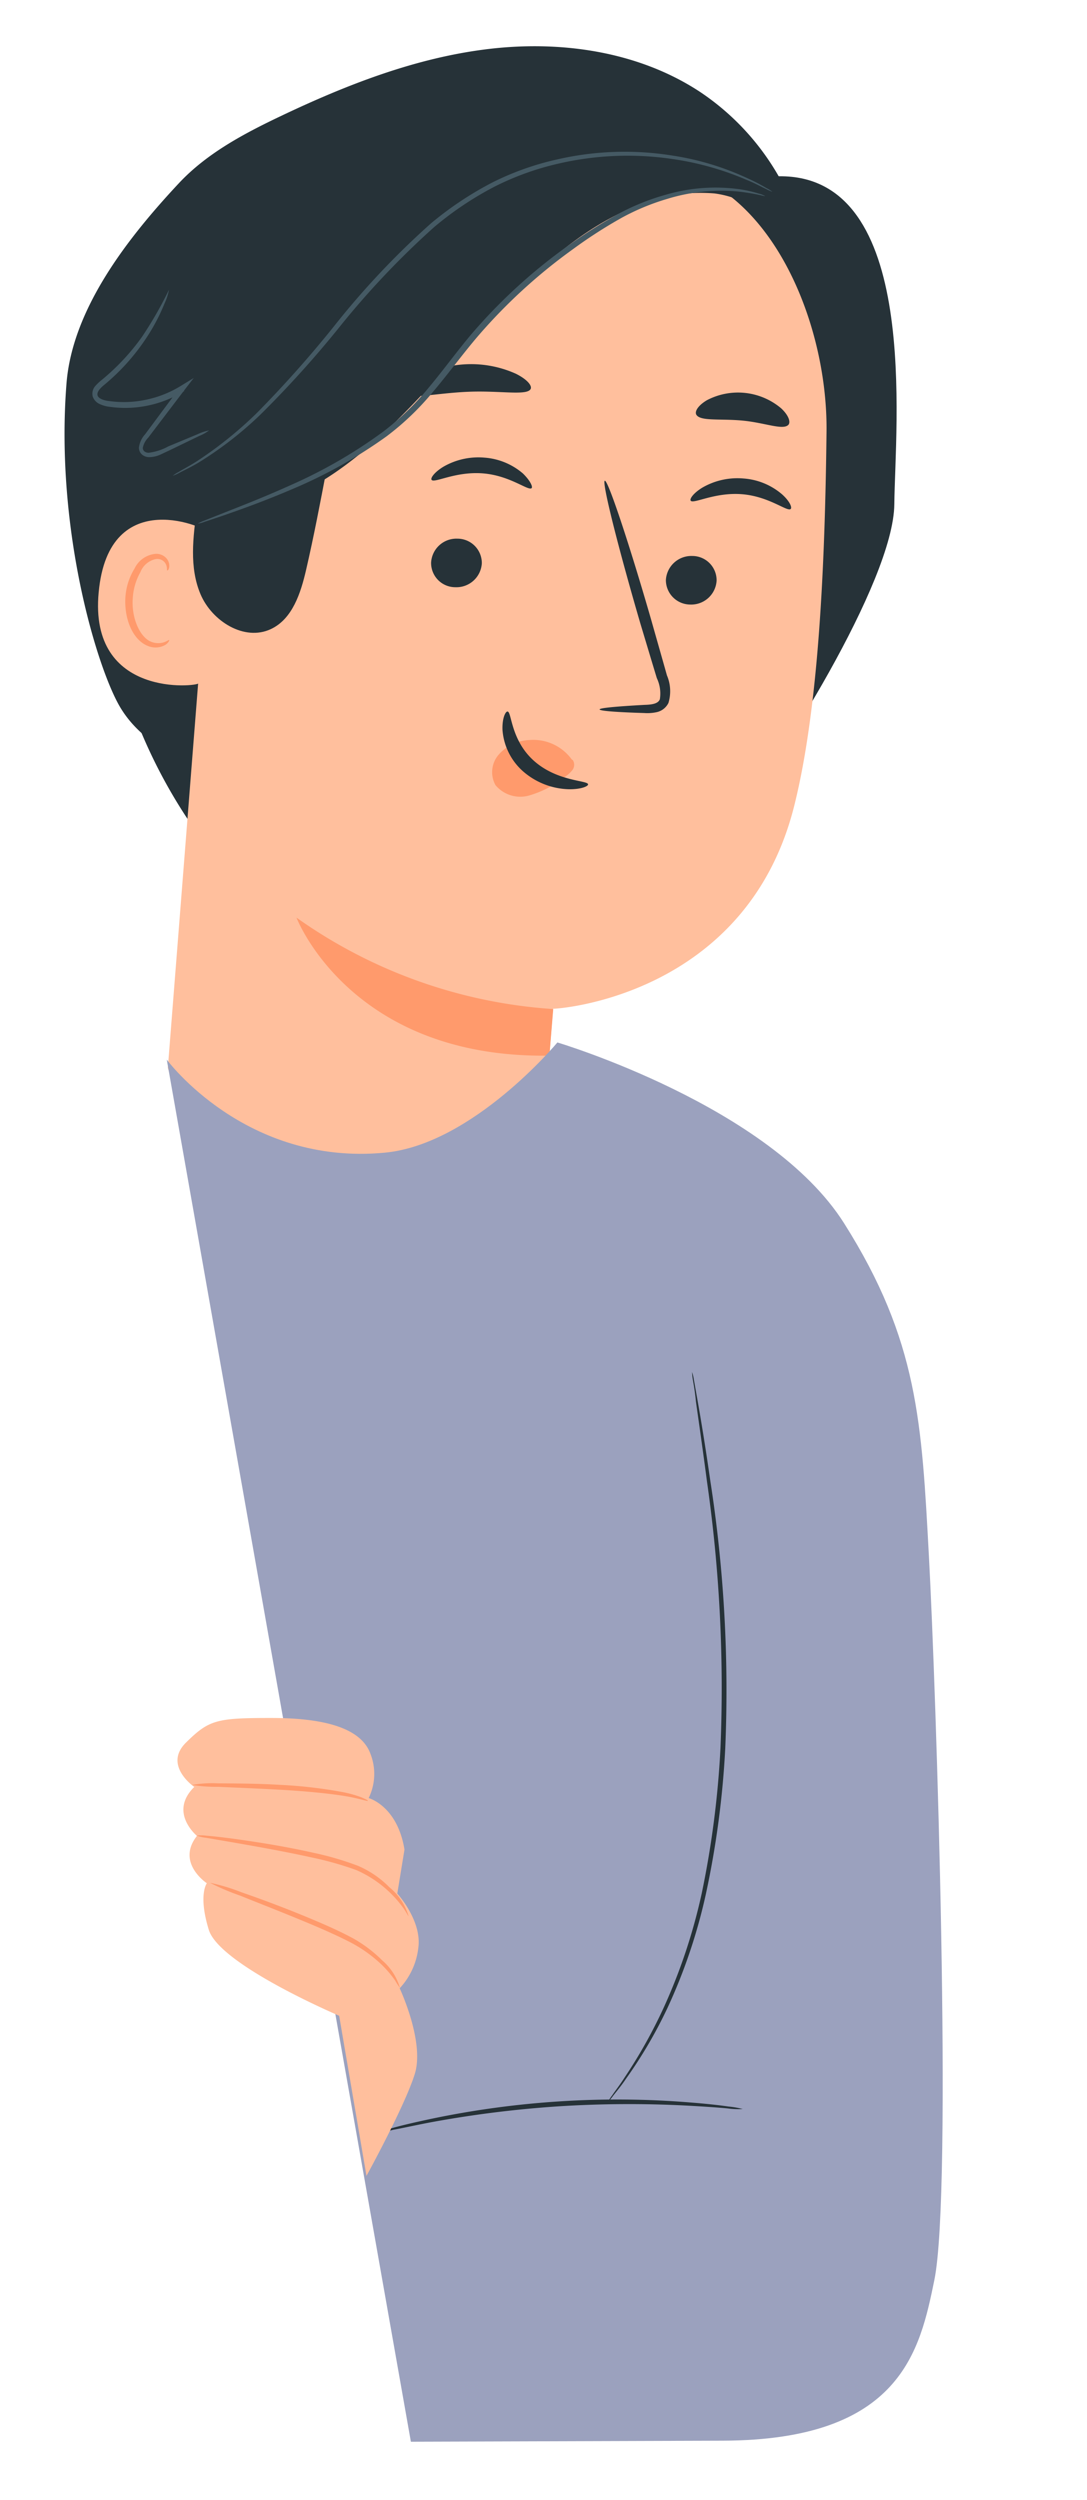 <svg xmlns="http://www.w3.org/2000/svg" width="114.543" height="263.384" viewBox="0 0 114.543 263.384">
  <g id="freepik--character-1--inject-2" transform="matrix(0.985, -0.174, 0.174, 0.985, -30.392, -89.473)">
    <path id="Path_41" data-name="Path 41" d="M135.413,183.47l19.91,24.7q-6.69,10-13.37,20.09a55.18,55.18,0,0,1-6.54-44.79Z" transform="translate(-119.058 -38.82)" fill="#263238"/>
    <path id="Path_42" data-name="Path 42" d="M149.43,154.52c-5.61-5.28-13.38-7.85-21.07-8.29s-15.37,1.09-22.8,3.14c-4.17,1.15-8.38,2.51-11.84,5.11-6.31,4.74-13.34,11.07-15.32,18.7-3.92,15.11-2,30.48-.31,34.72,2.15,5.44,8.35,8.39,13.54,11.1l66-45.72A26.5,26.5,0,0,0,149.43,154.52Z" transform="translate(-64.165 -38.82)" fill="#263238"/>
    <path id="Path_43" data-name="Path 43" d="M85.783,164.75,74.2,159.41c2.51,17.55-5.11,54.18-5.67,71.9,6.17-5.31,21.73-22.41,23.22-30.43S100.563,167.17,85.783,164.75Z" transform="translate(6.152 -38.82)" fill="#263238"/>
    <path id="Path_44" data-name="Path 44" d="M156.713,192.34c2.41-12.34-1.82-29.34-14.25-31.16l-29.84-.18a21.494,21.494,0,0,0-20.59,15c-.15.45,0-.12-.13.23l-4,26.81-11.14,43c1.64,12.28,17.91,20,33.69,27,.37-1,3.27-10.15,3.27-10.15s4.09-16,4.09-15.93,20.42,2.49,28.87-16.93C150.913,220.42,154.123,206.05,156.713,192.34Z" transform="translate(-64.558 -38.82)" fill="#ffbf9d"/>
    <path id="Path_45" data-name="Path 45" d="M96.747,205.55a2.68,2.68,0,0,1-3.18,2,2.58,2.58,0,0,1-2.07-3,2.69,2.69,0,0,1,3.18-2,2.56,2.56,0,0,1,2.07,3Z" transform="translate(-18.682 -38.82)" fill="#263238"/>
    <path id="Path_46" data-name="Path 46" d="M92.65,199.48c-.41.25-2-1.71-4.79-2.43s-5.21.16-5.42-.26c-.11-.19.37-.72,1.43-1.14a7.36,7.36,0,0,1,4.45-.2,7,7,0,0,1,3.71,2.35C92.72,198.68,92.85,199.37,92.65,199.48Z" transform="translate(-5.595 -38.82)" fill="#263238"/>
    <path id="Path_47" data-name="Path 47" d="M120.794,199.45a2.68,2.68,0,0,1-3.18,2,2.55,2.55,0,0,1-2.07-3,2.67,2.67,0,0,1,3.17-2,2.57,2.57,0,0,1,2.08,3Z" transform="translate(-66.768 -38.82)" fill="#263238"/>
    <path id="Path_48" data-name="Path 48" d="M119.173,192.57c-.41.25-2-1.71-4.8-2.43s-5.2.16-5.42-.26c-.11-.19.38-.72,1.44-1.14a7.36,7.36,0,0,1,4.45-.2,7,7,0,0,1,3.7,2.35C119.173,191.77,119.343,192.45,119.173,192.57Z" transform="translate(-58.608 -38.82)" fill="#263238"/>
    <path id="Path_49" data-name="Path 49" d="M98.279,216.77c0-.16,1.84,0,4.75.35.73.11,1.44.14,1.69-.31a3.78,3.78,0,0,0,.07-2.24c-.23-1.9-.46-3.89-.71-6-.93-8.49-1.41-15.39-1.07-15.43s1.37,6.86,2.27,15.33c.21,2.09.42,4.08.61,6a4.25,4.25,0,0,1-.35,2.89,1.81,1.81,0,0,1-1.44.74,4.661,4.661,0,0,1-1.26-.14C100,217.37,98.279,216.93,98.279,216.77Z" transform="translate(-34.714 -38.82)" fill="#263238"/>
    <path id="Path_50" data-name="Path 50" d="M116.3,232.81s3,15.62,23.71,18.95l1.25-4.76a52.67,52.67,0,0,1-24.96-14.19Z" transform="translate(-87.995 -38.82)" fill="#ff9a6c"/>
    <path id="Path_51" data-name="Path 51" d="M120.3,182.25c-.47.69-3.17-.39-6.55-.84s-6.26-.25-6.52-1c-.11-.38.54-1,1.8-1.43a11.5,11.5,0,0,1,10,1.43C120.062,181.17,120.512,181.92,120.3,182.25Z" transform="translate(-58.006 -38.82)" fill="#263238"/>
    <path id="Path_52" data-name="Path 52" d="M90.434,190.7c-.66.51-2.41-.65-4.72-1.28s-4.38-.68-4.66-1.46c-.12-.37.36-.92,1.37-1.3a7.05,7.05,0,0,1,7.55,2.2C90.624,189.72,90.724,190.45,90.434,190.7Z" transform="translate(-2.058 -38.82)" fill="#263238"/>
    <path id="Path_53" data-name="Path 53" d="M149.322,172.43c-.44-3.36-3.3-6.06-6.54-7.08a17.89,17.89,0,0,0-10,.28c-13.87,3.83-24.44,19-38.23,23.14-3.38,1-6.77-1.61-9.87.09s-5.7,5-5.14,8.52a29.121,29.121,0,0,1-2.31-8.06,9.89,9.89,0,0,1,2.39-7.8c1.5-1.52,3.67-2.41,4.69-4.28.9-1.64.68-3.66,1.23-5.45a12.13,12.13,0,0,1,3.2-4.68c6.81-7,15.17-12.82,24.64-15.3a35.34,35.34,0,0,1,18.95,0A27.08,27.08,0,0,1,147.412,163c2,3.18,4.14,6.47,1.88,9.48" transform="translate(-57.846 -38.82)" fill="#263238"/>
    <path id="Path_54" data-name="Path 54" d="M156.316,191.44c-.06-.63-9.62-7.19-12.68,4-3,10.86,8.58,11.58,8.68,11.27S156.316,191.44,156.316,191.44Z" transform="translate(-129.891 -38.82)" fill="#ffbf9d"/>
    <path id="Path_55" data-name="Path 55" d="M151.955,201.68c0-.05-.22.08-.58.14a2,2,0,0,1-1.43-.36c-1-.73-1.51-2.81-1-4.79a6.36,6.36,0,0,1,1.27-2.56,2.23,2.23,0,0,1,1.81-1.07,1,1,0,0,1,1,.82c.06.34-.06.54,0,.57s.28-.11.32-.59a1.24,1.24,0,0,0-.25-.79,1.43,1.43,0,0,0-1-.56,2.73,2.73,0,0,0-2.43,1.15,6.58,6.58,0,0,0-1.48,2.85c-.52,2.21,0,4.56,1.49,5.44a2.08,2.08,0,0,0,1.81.18C151.865,201.93,151.985,201.71,151.955,201.68Z" transform="translate(-131.77 -38.82)" fill="#ff9a6c"/>
    <path id="Path_56" data-name="Path 56" d="M78.58,184.71a4.319,4.319,0,0,0,.75-.19c.49-.16,1.22-.35,2.13-.69a38.609,38.609,0,0,0,7.28-3.82,110.561,110.561,0,0,0,9.63-7.47,88.371,88.371,0,0,1,11.91-8.85,34.72,34.72,0,0,1,7-3.08,29.38,29.38,0,0,1,7-1.21,32.24,32.24,0,0,1,11.91,1.6,30.86,30.86,0,0,1,7.34,3.53c.82.51,1.41,1,1.82,1.28a4.858,4.858,0,0,0,.65.44,3.581,3.581,0,0,0-.58-.52,18.194,18.194,0,0,0-1.78-1.36,28.87,28.87,0,0,0-7.33-3.71,31.75,31.75,0,0,0-12.06-1.72,29.481,29.481,0,0,0-7.13,1.2,35.73,35.73,0,0,0-7.11,3.11,85.67,85.67,0,0,0-12,8.94,118.994,118.994,0,0,1-9.53,7.53,41.4,41.4,0,0,1-7.15,3.93c-.89.37-1.62.59-2.09.78A3.471,3.471,0,0,0,78.58,184.71Z" transform="translate(-55.015 -38.82)" fill="#455a64"/>
    <path id="Path_57" data-name="Path 57" d="M127.335,188.51c-.94,2.93-1.9,6-1.21,9s3.68,5.71,6.66,4.9c2.42-.65,3.76-3.19,4.74-5.5,2.84-6.68,5.15-13.57,8-20.21Z" transform="translate(-101.849 -38.82)" fill="#263238"/>
    <path id="Path_58" data-name="Path 58" d="M144.28,166.55c0,.06-.91-.43-2.64-.94a19.22,19.22,0,0,0-7.56-.56,24.27,24.27,0,0,0-5.12,1.14,50.108,50.108,0,0,0-5.59,2.35A57.39,57.39,0,0,0,111.7,176c-1.89,1.58-3.64,3.26-5.45,4.76a28.59,28.59,0,0,1-5.65,3.78,50.741,50.741,0,0,1-10.81,3.76c-3.17.74-5.77,1.17-7.57,1.46l-2.07.31a2.67,2.67,0,0,1-.73.06,4,4,0,0,1,.71-.19l2.05-.42c1.78-.37,4.36-.86,7.5-1.66A51.4,51.4,0,0,0,100.32,184a28.31,28.31,0,0,0,5.52-3.72c1.78-1.49,3.52-3.18,5.43-4.78a56.86,56.86,0,0,1,11.85-7.5,49.77,49.77,0,0,1,5.67-2.31,24.09,24.09,0,0,1,5.24-1.1,18.57,18.57,0,0,1,7.68.77,13.232,13.232,0,0,1,1.94.81,2.69,2.69,0,0,1,.63.38Z" transform="translate(-54.135 -38.82)" fill="#455a64"/>
    <path id="Path_59" data-name="Path 59" d="M152.853,180.67a4.59,4.59,0,0,1-1.14.4l-3.18.9-1.07.29a3,3,0,0,1-1.29.09,1.18,1.18,0,0,1-.69-.37.94.94,0,0,1-.22-.82,2.51,2.51,0,0,1,.87-1.25l4.54-4.29.33.51a11.81,11.81,0,0,1-4,.84,11.62,11.62,0,0,1-4-.56,3.31,3.31,0,0,1-.94-.43,1.37,1.37,0,0,1-.66-.95,1.23,1.23,0,0,1,.47-1.06,5.4,5.4,0,0,1,.8-.52,23.71,23.71,0,0,0,4.93-3.71,40.65,40.65,0,0,0,3.67-4.4,6.22,6.22,0,0,1-.73,1.37,20.44,20.44,0,0,1-2.62,3.34,22.45,22.45,0,0,1-5,3.91c-.51.28-1,.61-1,1s.62.71,1.19.86a11.15,11.15,0,0,0,3.81.51,11.34,11.34,0,0,0,3.75-.77l1.55-.61-1.23,1.12-4.59,4.24a2.13,2.13,0,0,0-.74.94c-.07.31.15.56.5.63a5.71,5.71,0,0,0,2.17-.3l3.23-.72a5.39,5.39,0,0,1,1.29-.19Z" transform="translate(-124.688 -38.82)" fill="#455a64"/>
    <path id="Path_60" data-name="Path 60" d="M118.169,221.44a5,5,0,0,0-4-2.78,4.57,4.57,0,0,0-3.45.92,2.82,2.82,0,0,0-.93,3.13,3.4,3.4,0,0,0,3.35,1.69,10.63,10.63,0,0,0,3.92-1.24,3.27,3.27,0,0,0,1-.61.93.93,0,0,0,.22-1" transform="translate(-58.414 -38.82)" fill="#ff9a6c"/>
    <path id="Path_61" data-name="Path 61" d="M109.461,215.3c.44.08-.21,3,1.84,5.6s5.25,3,5.18,3.43c0,.19-.82.41-2.15.14a7.64,7.64,0,0,1-4.37-2.7,6.45,6.45,0,0,1-1.36-4.65C108.771,215.88,109.261,215.24,109.461,215.3Z" transform="translate(-55.486 -38.82)" fill="#263238"/>
    <path id="Path_62" data-name="Path 62" d="M126.793,250.54s20.88,10.46,26.43,24.01,4.39,22.14,2.7,36.08-9.15,66.19-12.7,75.19c-2.77,7-6.36,16-24.88,12.79S85.953,393,85.953,393V245.16h0s6.18,12.48,20.93,13.65C116.173,259.55,126.793,250.54,126.793,250.54Z" transform="translate(-73.708 -38.82)" fill="#9ba1be"/>
    <path id="Path_63" data-name="Path 63" d="M154.97,364.57a8.813,8.813,0,0,0-1.43-.52c-.93-.31-2.29-.71-4-1.15a94.211,94.211,0,0,0-13.44-2.48,95.338,95.338,0,0,0-13.66-.54c-1.75.06-3.16.14-4.14.24a8.351,8.351,0,0,0-1.5.2,7.738,7.738,0,0,0,1.52,0c1,0,2.38-.07,4.13-.09a116.229,116.229,0,0,1,13.59.7,117.661,117.661,0,0,1,13.41,2.31c1.7.4,3.07.74,4,1A7.486,7.486,0,0,0,154.97,364.57Z" transform="translate(-102.205 -38.82)" fill="#263238"/>
    <path id="Path_64" data-name="Path 64" d="M130.608,287.2a5.742,5.742,0,0,0-.06.81c0,.58,0,1.35-.08,2.32-.07,2-.16,4.93-.32,8.53a153.391,153.391,0,0,1-3.48,27.85,99.529,99.529,0,0,1-4.61,14.74,59.75,59.75,0,0,1-6,11.1,53.1,53.1,0,0,1-5.37,6.58c-.68.74-1.27,1.26-1.63,1.64a4.371,4.371,0,0,0-.56.6,4.8,4.8,0,0,0,.63-.52c.39-.36,1-.85,1.7-1.58a48.291,48.291,0,0,0,5.54-6.51,58.1,58.1,0,0,0,6.09-11.12,96.21,96.21,0,0,0,4.7-14.81,144.06,144.06,0,0,0,3.35-28c.12-3.6.15-6.52.15-8.53v-2.33A3.931,3.931,0,0,0,130.608,287.2Z" transform="translate(-69.592 -38.82)" fill="#263238"/>
    <path id="Path_66" data-name="Path 66" d="M148.9,321.11s-2.86-2.81-.05-4.75,3.61-2,9.27-1,9.19,2.74,9.67,5.57a5.81,5.81,0,0,1-1,4.53s2.84,1.33,2.77,6l-1.55,4.43s2.07,3.26,1.19,6a7.48,7.48,0,0,1-2.68,3.87s1.63,6,0,9.16-6.88,9.69-6.88,9.69l.1-17.11s-11.47-7.46-11.95-11.3.65-4.87.65-4.87-2.85-2.69-.16-5.09C148.264,326.2,145.754,323.28,148.9,321.11Z" transform="translate(-147.129 -38.82)" fill="#ffbf9d"/>
    <path id="Path_67" data-name="Path 67" d="M150.14,331.34a24.663,24.663,0,0,0,2.87,1.87c1.79,1.12,4.29,2.63,7,4.38,1.35.88,2.62,1.74,3.72,2.59a14.44,14.44,0,0,1,2.56,2.59,11.079,11.079,0,0,1,1.27,2.11,7.5,7.5,0,0,0,.36.84,6,6,0,0,0-1.33-3.17,14.211,14.211,0,0,0-2.53-2.75c-1.11-.89-2.38-1.76-3.74-2.64-2.71-1.76-5.24-3.23-7.09-4.26A20.419,20.419,0,0,0,150.14,331.34Z" transform="translate(-148.495 -38.82)" fill="#ff9a6c"/>
    <path id="Path_68" data-name="Path 68" d="M147.93,326.2a3.621,3.621,0,0,0,.9.39l2.51.9c2.11.77,5,1.8,8.2,3.12a34.658,34.658,0,0,1,4.31,2.09,12.09,12.09,0,0,1,4.2,4.83c.26.57.34.91.38.9a6.21,6.21,0,0,0-1.46-3.34,10.38,10.38,0,0,0-2.87-2.8,31.62,31.62,0,0,0-4.36-2.16c-3.18-1.33-6.14-2.31-8.28-3-1.08-.34-1.95-.59-2.56-.75a3.92,3.92,0,0,0-.97-.18Z" transform="translate(-146.795 -38.82)" fill="#ff9a6c"/>
    <path id="Path_69" data-name="Path 69" d="M150.043,320.86a16,16,0,0,0,2.66.67c1.65.37,3.92.86,6.43,1.45s4.74,1.21,6.33,1.75,2.48,1.06,2.53,1-.19-.2-.58-.47a12,12,0,0,0-1.82-.88,48.935,48.935,0,0,0-6.34-1.9c-2.52-.6-4.81-1-6.48-1.31a12.349,12.349,0,0,0-2.73-.31Z" transform="translate(-148.478 -38.82)" fill="#ff9a6c"/>
  </g>
</svg>
